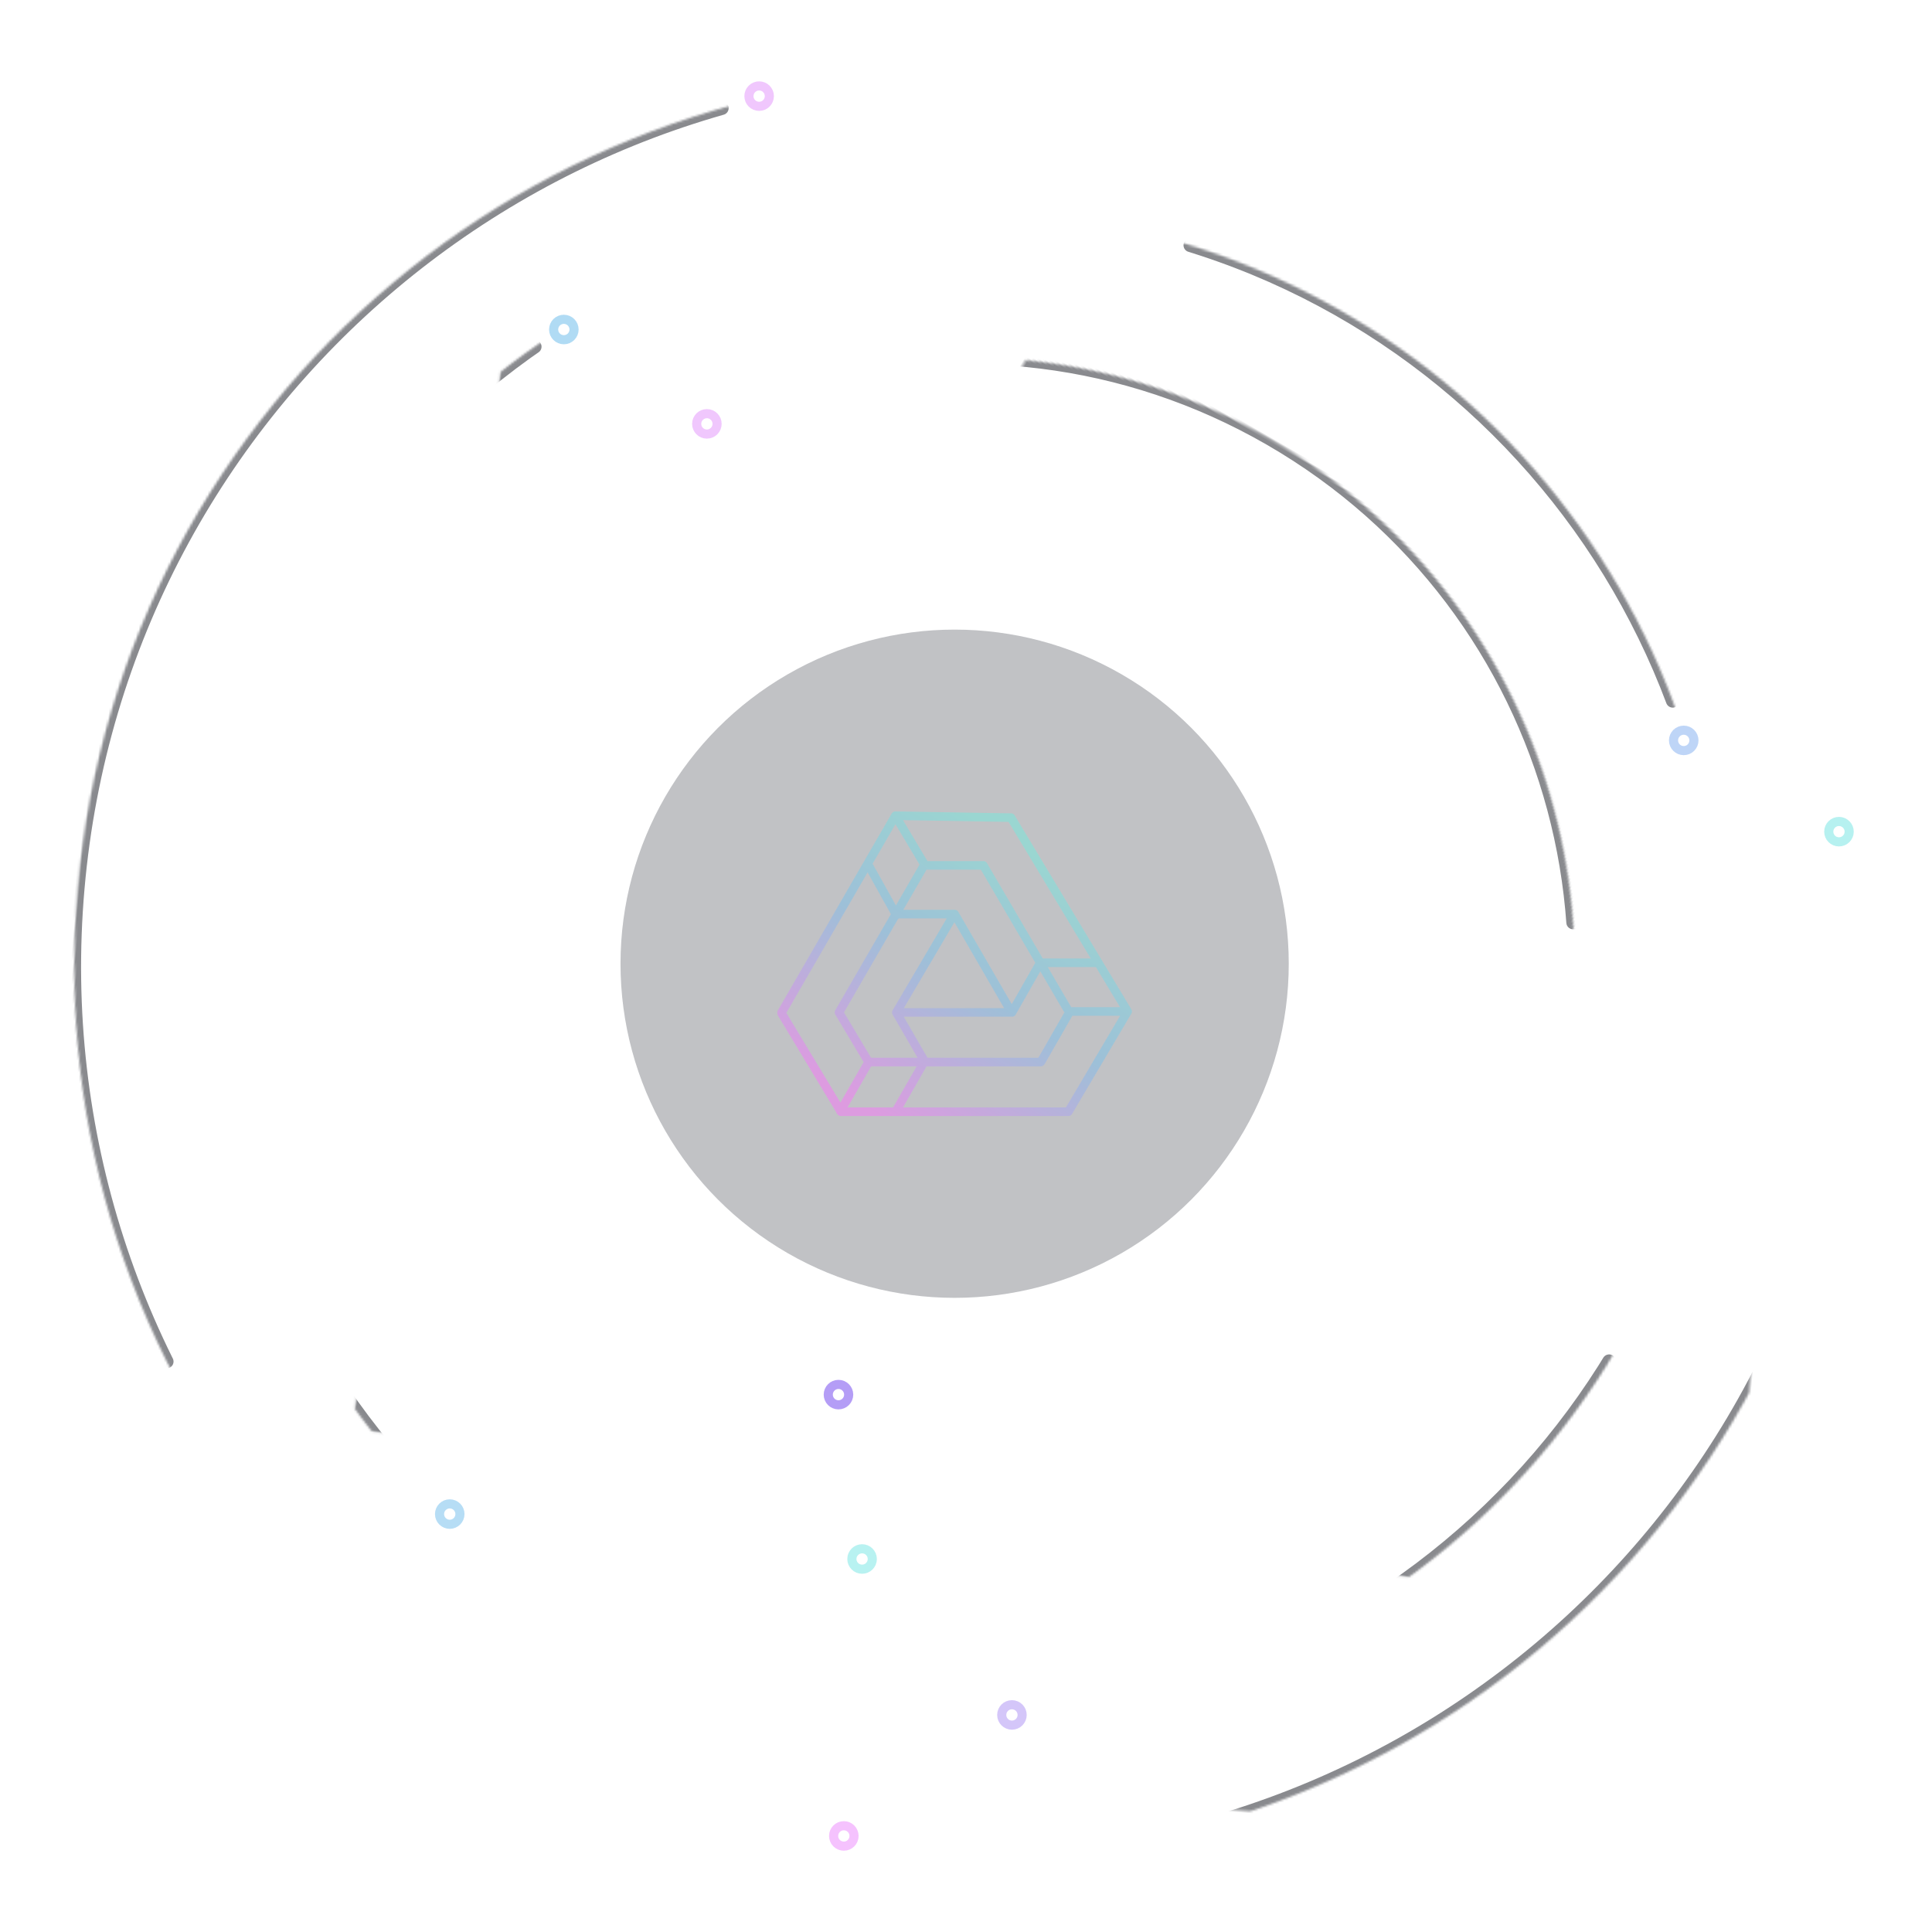 <svg xmlns="http://www.w3.org/2000/svg" xmlns:xlink="http://www.w3.org/1999/xlink" viewBox="0 0 850 850"><defs><path id="a" d="M425 624.498c110.18 0 199.498-89.318 199.498-199.498 0-110.18-89.318-199.498-199.498-199.498-110.18 0-199.498 89.318-199.498 199.498 0 110.18 89.318 199.498 199.498 199.498Z"/><path id="b" d="M425 692.783c147.892 0 267.783-119.89 267.783-267.783 0-147.892-119.89-267.783-267.783-267.783-147.892 0-267.783 119.89-267.783 267.783 0 147.892 119.89 267.783 267.783 267.783Z"/><path id="c" d="M425 757.05c183.386 0 332.05-148.664 332.05-332.05 0-183.386-148.664-332.05-332.05-332.05C241.614 92.95 92.95 241.614 92.95 425c0 183.386 148.664 332.05 332.05 332.05Z"/><path id="d" d="M425 817.301c216.662 0 392.301-175.639 392.301-392.301 0-216.662-175.639-392.301-392.301-392.301C208.338 32.699 32.699 208.338 32.699 425c0 216.662 175.639 392.301 392.301 392.301Z"/><mask id="e" width="398.996" height="398.996" x="0" y="0" fill="#fff" maskContentUnits="userSpaceOnUse" maskUnits="objectBoundingBox"><use xlink:href="#a"/></mask><mask id="f" width="535.565" height="535.565" x="0" y="0" fill="#fff" maskContentUnits="userSpaceOnUse" maskUnits="objectBoundingBox"><use xlink:href="#b"/></mask><mask id="g" width="664.101" height="664.101" x="0" y="0" fill="#fff" maskContentUnits="userSpaceOnUse" maskUnits="objectBoundingBox"><use xlink:href="#c"/></mask><mask id="h" width="784.603" height="784.603" x="0" y="0" fill="#fff" maskContentUnits="userSpaceOnUse" maskUnits="objectBoundingBox"><use xlink:href="#d"/></mask><linearGradient id="i" x1="84.95%" x2="28.943%" y1="90.267%" y2="13.108%"><stop offset="0%" stop-color="#FC00FF"/><stop offset="52.96%" stop-color="#0B8CDF"/><stop offset="100%" stop-color="#00DEC6"/></linearGradient></defs><g fill="none" fill-rule="evenodd" opacity=".552"><use xlink:href="#a" stroke="#2A2C33" stroke-dasharray="606.153" stroke-linecap="round" stroke-width="6" mask="url(#e)"/><circle cx="368.893" cy="613.575" r="4.492" stroke="#784DEE" stroke-width="4.017"/><use xlink:href="#b" stroke="#2A2C33" stroke-dasharray="500.379" stroke-linecap="round" stroke-width="6" mask="url(#f)" transform="rotate(120 425 425)"/><circle cx="310.998" cy="186.479" r="4.492" stroke="#C320F7" stroke-opacity=".457" stroke-width="4.017"/><circle cx="333.991" cy="42.291" r="4.492" stroke="#C320F7" stroke-opacity=".457" stroke-width="4.017"/><circle cx="379.282" cy="685.893" r="4.492" stroke="#02CECB" stroke-opacity=".515" stroke-width="4.017"/><use xlink:href="#c" stroke="#2A2C33" stroke-dasharray="302.219" stroke-linecap="round" stroke-width="6" mask="url(#g)" transform="rotate(98 425 425)"/><circle cx="197.868" cy="666.132" r="4.492" stroke="#0B8EDF" stroke-opacity=".538" stroke-width="4.017"/><circle cx="445.211" cy="754.5" r="4.492" stroke="#784DEE" stroke-opacity=".573" stroke-width="4.017"/><circle cx="740.772" cy="325.743" r="4.492" stroke="#2F78E5" stroke-opacity=".557" stroke-width="4.017"/><use xlink:href="#d" stroke="#2A2C33" stroke-dasharray="687.826" stroke-linecap="round" stroke-width="6" mask="url(#h)" transform="rotate(5 425 425)"/><circle cx="809.073" cy="365.893" r="4.492" stroke="#02CECB" stroke-opacity=".527" stroke-width="4.017"/><circle cx="371.249" cy="807.735" r="4.492" stroke="#D915FB" stroke-opacity=".476" stroke-width="4.017"/><circle cx="248.069" cy="144.973" r="4.492" stroke="#0A8FDE" stroke-opacity=".582" stroke-width="4.017"/><circle cx="420" cy="424" r="147" fill="#242834" fill-opacity=".515"/><path fill="url(#i)" fill-rule="nonzero" d="M369.962 491c-.062 0-.123-.003-.184-.01l-.057-.006a1.77 1.77 0 0 1-.099-.015l-.04-.008a1.553 1.553 0 0 1-.094-.021l-.049-.014c-.035-.01-.07-.02-.104-.033l-.029-.01a1.558 1.558 0 0 1-.103-.042l-.038-.017a1.58 1.58 0 0 1-.14-.072l-.06-.036a1.659 1.659 0 0 1-.24-.177 1.808 1.808 0 0 1-.19-.187l-.055-.068a1.516 1.516 0 0 1-.09-.123l-.007-.01-.044-.07a1.885 1.885 0 0 1-.02-.033l-26.043-44.061a1.882 1.882 0 0 1-.076-.137l-.007-.016a1.877 1.877 0 0 1-.13-.344l-.017-.074a1.618 1.618 0 0 1-.013-.06l-.013-.08a1.556 1.556 0 0 1-.02-.244v-.07a1.888 1.888 0 0 1 .02-.235l.005-.027c.005-.036.012-.07.02-.105l.008-.037a1.834 1.834 0 0 1 .098-.296l.02-.043c.012-.027.024-.053.038-.08l.007-.014.008-.014.047-.082 51.299-85.272.036-.058.027-.041-.063.099a1.911 1.911 0 0 1 .307-.387l.051-.046c.02-.02.042-.038.064-.056l.037-.029c.027-.021.055-.042.083-.061l.037-.025a1.632 1.632 0 0 1 .158-.094l.026-.013a1.85 1.85 0 0 1 .22-.095l.067-.022c.022-.008.044-.014.066-.02l.062-.016a1.458 1.458 0 0 1 .225-.04l.072-.007.026-.002.09-.003 50.877-.84h.05c.027 0 .055 0 .083.002h.016l.03.003a1.9 1.9 0 0 1 .2.026l.034.007.025.005.094.024a1.943 1.943 0 0 1 .12.036l.051.02c.005 0 .01.002.014.004l.029.012a1.9 1.9 0 0 1 .107.047l.047.024c.029.014.057.03.084.046l.017.01.02.012c.034.02.067.042.1.065l.013.01.028.02c.027.02.053.04.078.061l.03.026.027.024.016.013a1.878 1.878 0 0 1 .064.062l.02.021a1.537 1.537 0 0 1 .115.13l.03.039.062.088.017.027.014.02.023.038.012.022 50.038 86.533c.21.364.286.77.242 1.159.041.368-.026.75-.213 1.099l-.046.082-25.656 42.58c-.09.326-.265.627-.517.868l-.074.065a1.88 1.88 0 0 1-.158.165l-.031.028c-.061.054-.125.104-.192.15l-.038.024a1.67 1.67 0 0 1-.267.144l-.054.022a1.444 1.444 0 0 1-.081.03l-.044.015a1.565 1.565 0 0 1-.113.033l-.027.006a1.46 1.46 0 0 1-.223.04 1.996 1.996 0 0 1-.1.008l-.027.002-.044.001H369.962Zm86.784-21.844H436.72l10.357 18.063h20.026l-10.357-18.063Zm-88.542-22.263h-20.997l23.835 40.326h71.673l-10.357-18.063h-50.202a1.889 1.889 0 0 1-1.439-.663 1.86 1.86 0 0 1-.364-.416l-.049-.081-12.1-21.103Zm90.089-63.085-10.251 18.363 24.475 42.306.01.018c.02.036.04.073.058.111l-.068-.129a1.913 1.913 0 0 1 .227.626l.007.049c.005.028.008.056.01.084l.005.058a1.844 1.844 0 0 1-.004.317l-.005.042a1.58 1.58 0 0 1-.016.104l-.004.02c-.007.04-.016.079-.026.118l-.016.059a1.797 1.797 0 0 1-.162.388l-.03.05-12.468 20.893 10.212 17.81 23.788-39.478-35.742-61.809Zm-75.987 43.54-10.579 18.084 11.436 19.943h48.779l10.431-18.062h-47.182c-.069 0-.137-.003-.204-.01a1.896 1.896 0 0 1-1.812-.865l-.049-.08-10.82-19.01Zm62.155-23.3-20.98-.001 23.8 40.418.023.04.035.066-.059-.106a1.92 1.92 0 0 1 .216.541l.014.068.013.081.006.052.006.058-.012-.11c.012.082.018.164.019.247v.065a1.89 1.89 0 0 1-.004.085l-.003.034a1.837 1.837 0 0 1-.01.083l-.004.036-.006.036a2.616 2.616 0 0 1-.048.208 1.33 1.33 0 0 1-.024.078l-.012.033a1.798 1.798 0 0 1-.137.298l-.013.023-10.971 18.994h20.459l11.915-19.967-23.772-41.09a1.915 1.915 0 0 1-.451-.27Zm-24.362 1.711-21.871 37.773h44.112l-22.241-37.773Zm-41.077 19.711H357.85l-10.613 17.642h21.465l10.32-17.642Zm53.341-42.846h-23.892l-23.959 40.953 10.36 18.201 23.49-40.568a1.893 1.893 0 0 1 1.852-.932l.117-.01.09-.001 22.148-.001-10.206-17.642Zm10.342-21.788-46.433.767-36.147 60.086h21.109l24.518-41.909a1.894 1.894 0 0 1 2.055-.89c.107-.024.217-.04.33-.044l.09-.003h23.732l10.746-18.007Zm3.339 1.789-10.602 17.765 10.395 17.969 10.251-18.364-10.044-17.37Z" opacity=".484" transform="matrix(-1 0 0 1 840 0)"/></g></svg>